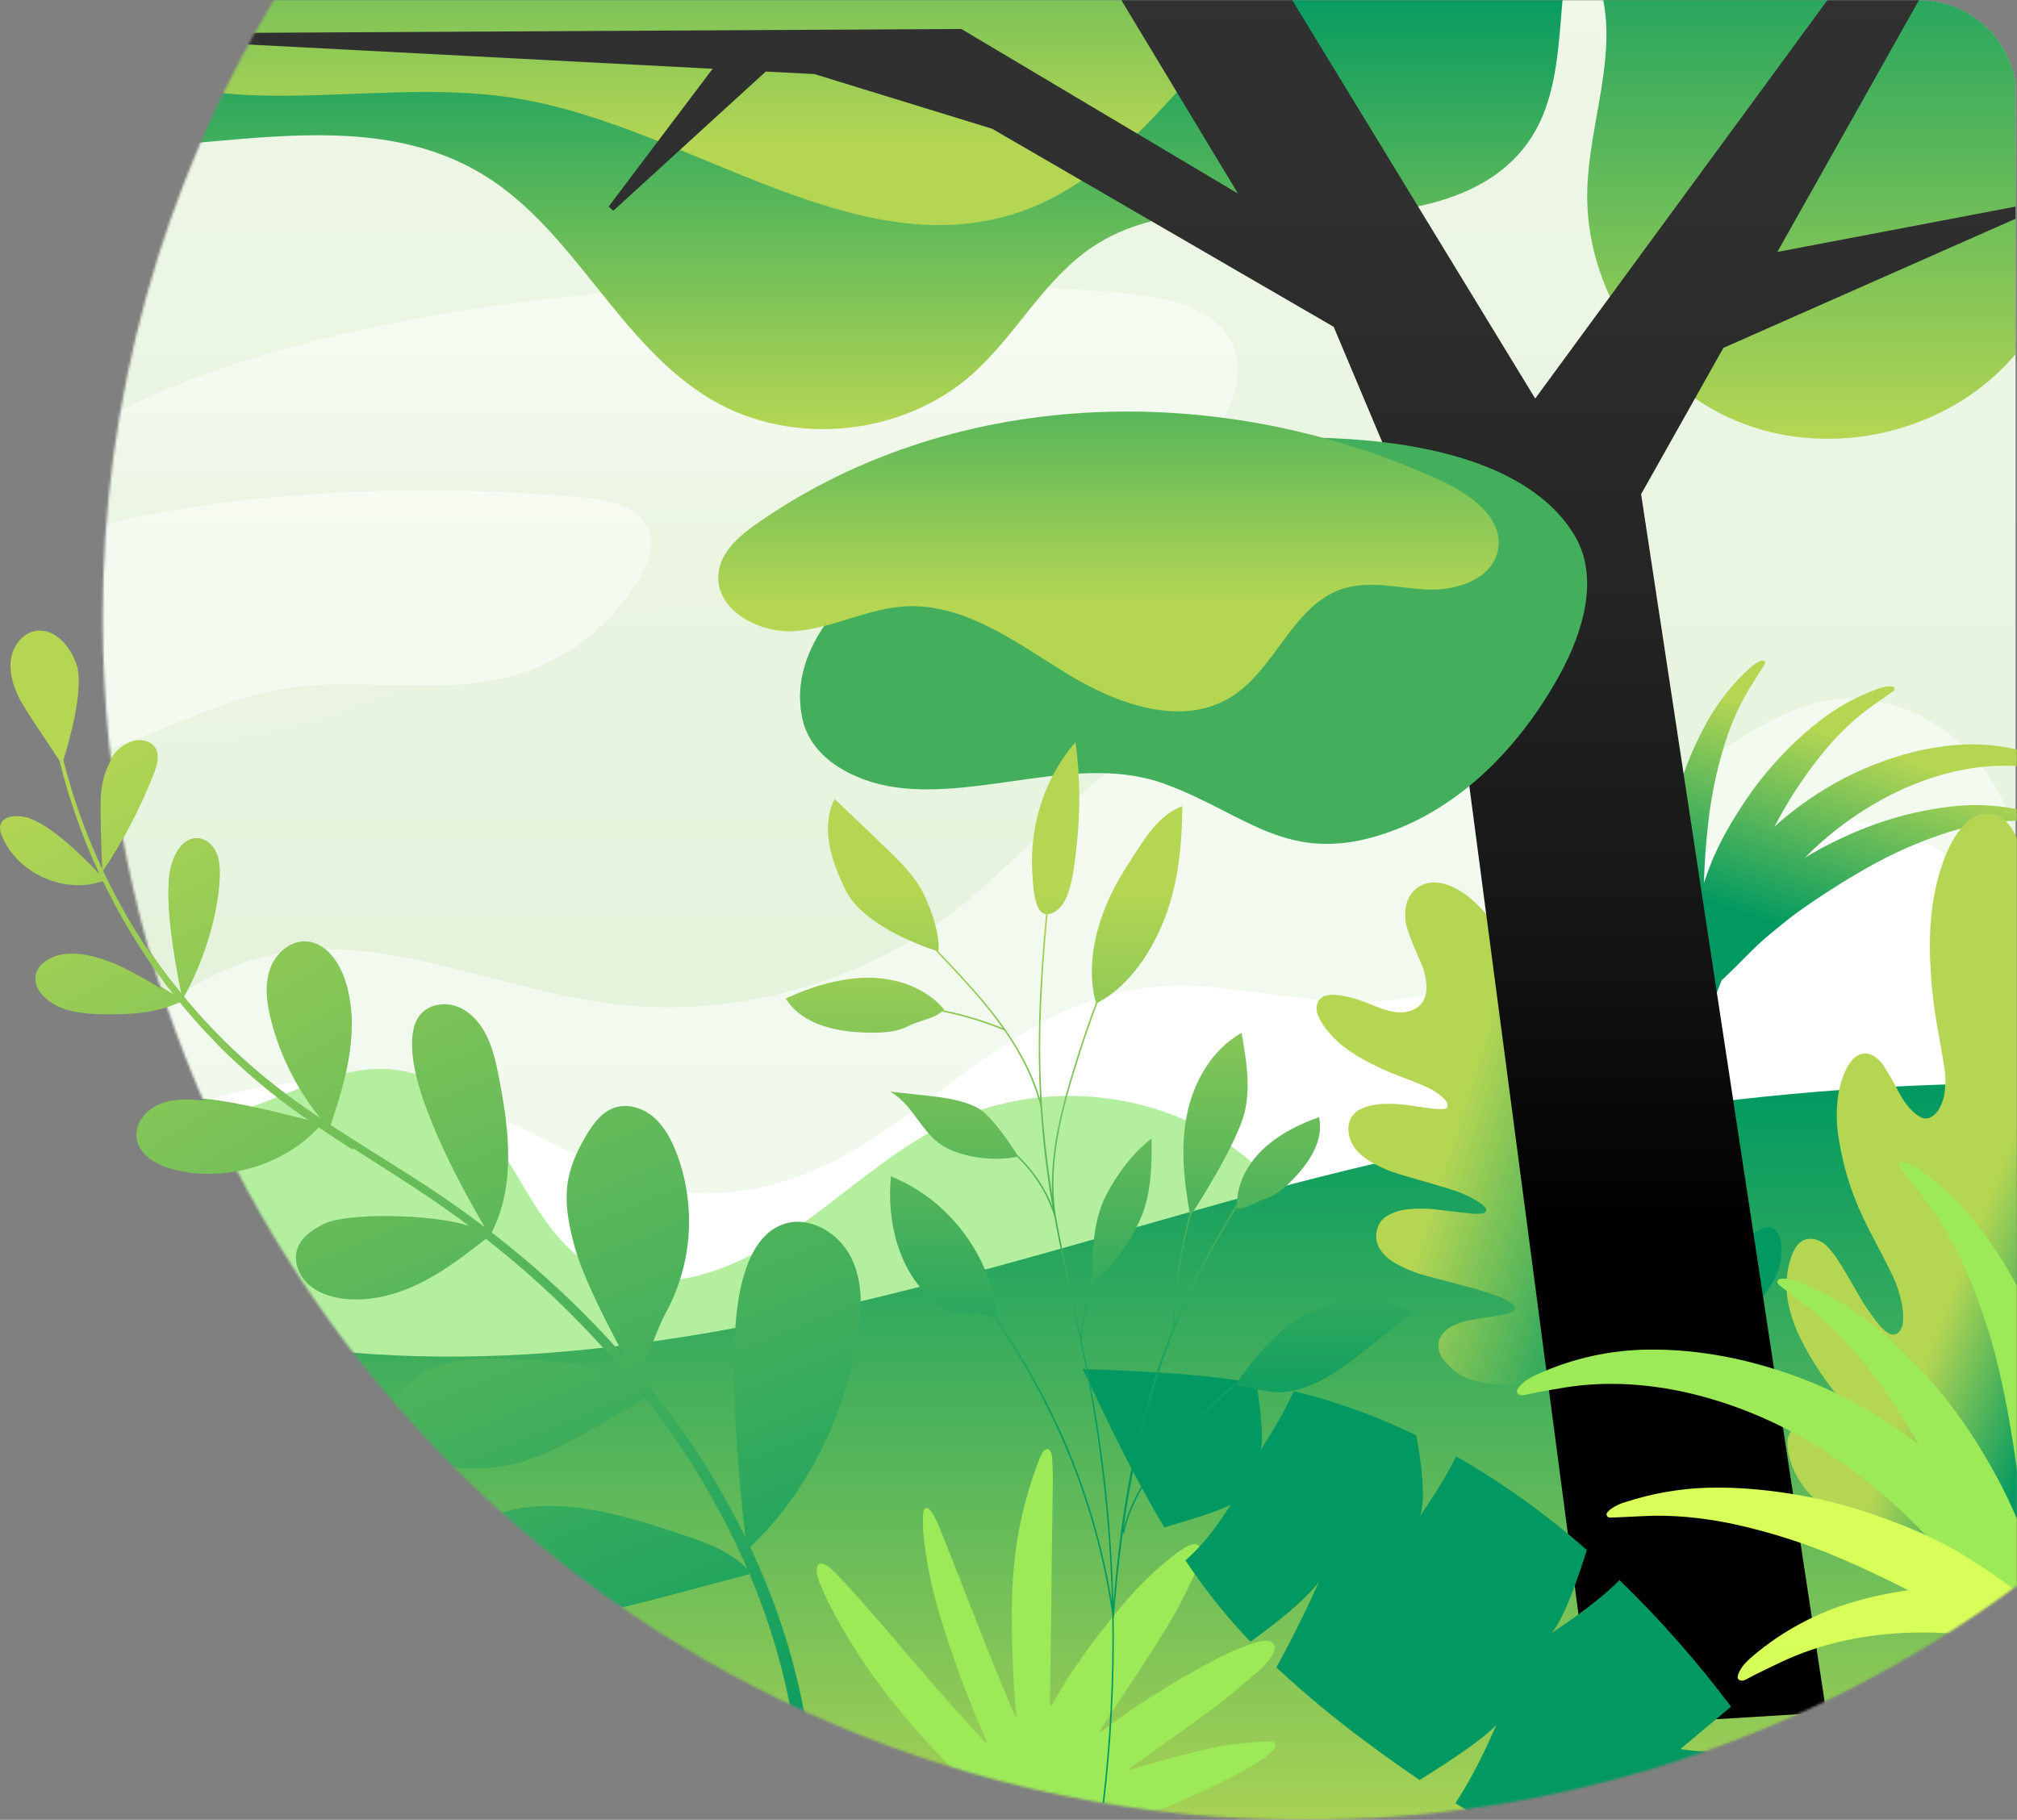 <svg width="819" height="739" viewBox="0 0 819 739" fill="none" xmlns="http://www.w3.org/2000/svg">
            <rect x="0" y="0" width="819" height="739" fill="#808080" stroke="none"/>
            <g clip-path="url(#clip0_2343_54)">
            <mask id="mask0_2343_54" style="mask-type:luminance" maskUnits="userSpaceOnUse" x="41" y="0" width="778" height="739">
            <path d="M819 0H111.198C65.591 75.802 41.556 162.62 41.691 251.082C41.691 520.551 260.153 738.999 529.641 738.999C633.79 739.158 735.231 705.837 818.999 643.955L819 0Z" fill="white"/>
            </mask>
            <g mask="url(#mask0_2343_54)">
            <path d="M-261.449 -6.468V466.79H-66.685V763.108H818.405V-6.468H-261.449Z" fill="url(#paint0_linear_2343_54)"/>
            <path opacity="0.5" d="M738.246 285.199C712.004 291.533 691.823 313.511 665.76 320.522C611.703 335.066 559.314 281.206 503.739 287.917C456.895 293.575 426.915 338.632 389.97 367.976C350.106 399.635 297.111 414.207 246.663 407.377C198.219 400.818 149.607 375.661 102.773 389.671C69.307 399.686 44.982 427.625 17.999 449.808C-5.827 469.395 -37.787 485.389 -66.686 478.597V672.147H818.307V352.213C820.732 311.861 777.545 275.71 738.246 285.199Z" fill="white"/>
            <path d="M-16.92 526.265C30.711 452.551 118.163 420.294 191.898 449.236C223.928 461.809 254.261 484.881 287.95 484.538C369.76 483.713 402.91 391.432 492.332 400.842C518.91 403.637 545.707 409.382 572.105 405.246C600.938 400.729 626.542 384.87 651.283 369.395C676.025 353.921 701.696 338.151 730.555 333.83C763.572 328.887 801.434 343.666 812.858 377.096V616.432H-16.92V526.265Z" fill="white"/>
            <path d="M491.611 460.129C459.972 441.858 419.41 440.032 386.256 455.384C364.914 465.268 347.227 481.398 328.183 495.188C309.138 508.978 287.14 520.939 263.629 520.315C209.347 518.876 213.972 446.553 165.326 435.249C136.927 428.652 110.176 451.254 81.239 454.823C27.777 461.42 23.698 399.931 -21.477 397.55C-61.398 395.451 -83.585 447.686 -121.126 455.644C-172.282 466.463 -206.954 400.485 -257.627 387.681C-258.901 387.359 -260.176 387.081 -261.45 386.833V466.79H-66.688V675.327H550.32V554.991C544.622 516.226 526.473 480.263 491.611 460.129Z" fill="url(#paint1_linear_2343_54)"/>
            <path opacity="0.5" d="M501.653 142.739C496.734 126.556 476.856 121.034 460.012 119.441C339.014 107.991 160.108 113.01 52.41 164.988C-43.085 211.078 -158.133 141.448 -261.447 164.861V174.388C-254.55 196.382 -227.265 209.26 -202.932 210.98C-175.394 212.929 -146.801 206.688 -120.61 215.424C-95.674 223.74 -77.138 244.212 -56.243 260.163C-10.486 295.099 50.687 309.022 107.057 297.327C157.337 286.897 202.434 257.576 253.096 249.19C304.927 240.612 359.429 254.522 409.928 240.044C445.75 229.594 476.192 205.79 494.97 173.546C500.368 164.174 504.799 153.09 501.653 142.739Z" fill="url(#paint2_linear_2343_54)"/>
            <path d="M25.041 171.508L46.236 167.493C38.978 167.451 31.781 168.814 25.041 171.508Z" fill="url(#paint3_linear_2343_54)"/>
            <path opacity="0.5" d="M263.793 216.102C260.853 206.431 248.978 203.132 238.911 202.18C166.615 195.339 59.716 198.337 -4.637 229.394C-61.993 257.077 -131.161 214.882 -193.144 229.532C-192.394 246.011 -173.664 255.709 -157.209 256.873C-140.754 258.037 -123.67 254.308 -108.02 259.527C-93.119 264.497 -82.044 276.73 -69.558 286.261C-42.217 307.134 -5.664 315.452 28.019 308.466C58.063 302.234 85.007 284.714 115.279 279.703C146.244 274.577 178.814 282.889 208.988 274.237C230.391 267.992 248.58 253.769 259.8 234.503C263.027 228.91 265.672 222.288 263.793 216.102Z" fill="white"/>
            <path d="M-43.752 482.379C30.286 539.636 129.096 556.405 222.431 549.385C315.765 542.365 405.901 513.813 496.024 488.552C600.764 459.193 709.889 439.953 818.405 439.953V763.112H-43.752V482.379Z" fill="url(#paint4_linear_2343_54)"/>
            <path d="M832.381 310.306C831.989 309.737 831.508 309.234 830.956 308.817C829.44 307.708 827.739 306.877 825.933 306.362C815.313 302.818 804.066 301.549 792.923 302.637C778.153 304.012 763.105 308.697 748.769 316.057C738.563 321.377 729.074 327.971 720.528 335.679C721.141 334.532 721.735 333.374 722.365 332.237C727.814 322.231 734.247 312.792 741.569 304.062C747.46 296.992 754.28 290.75 761.843 285.508C763.952 284.075 766.019 282.584 768.104 281.115C768.402 280.921 768.687 280.709 768.959 280.48C769.103 280.371 769.211 280.222 769.27 280.052C769.33 279.881 769.339 279.697 769.295 279.522C769.251 279.347 769.157 279.189 769.024 279.067C768.891 278.945 768.726 278.864 768.548 278.835C767.968 278.721 767.376 278.683 766.787 278.722C765.306 278.837 763.852 279.183 762.478 279.75C754.929 282.451 747.798 286.202 741.296 290.893C733.289 296.835 725.957 303.636 719.43 311.174C714.265 317.14 709.584 323.507 705.43 330.216C701.665 336.1 698.353 342.262 695.523 348.649C694.229 351.787 693.019 355.081 691.88 358.463C692.132 350.73 692.62 343.008 693.484 335.311C694.667 323.979 696.978 312.793 700.382 301.919C703.1 293.126 706.996 284.743 711.964 276.996C713.358 274.863 714.693 272.688 716.05 270.531C716.253 270.239 716.437 269.934 716.6 269.618C716.69 269.462 716.732 269.282 716.721 269.102C716.711 268.922 716.648 268.749 716.54 268.605C716.433 268.46 716.285 268.35 716.116 268.288C715.946 268.226 715.762 268.215 715.587 268.256C715.008 268.375 714.447 268.568 713.918 268.829C712.596 269.506 711.387 270.385 710.336 271.434C704.406 276.83 699.265 283.035 695.066 289.864C689.961 298.429 685.807 307.525 682.679 316.992C680.205 324.484 678.332 332.161 677.077 339.95C675.863 346.831 675.176 353.795 675.02 360.78C675.111 367.97 675.594 375.149 676.468 382.287C677.153 388.274 678.114 394.226 679.214 400.153C675.542 411.695 673.097 423.59 671.918 435.644C671.491 440.311 671.378 445.002 671.58 449.684C671.63 454.359 673.202 458.891 676.06 462.591C678.582 465.787 681.758 464.888 683.899 460.773C686.215 456.499 687.612 451.788 688.001 446.942C688.286 443.203 688.77 439.467 689.267 435.744C689.947 430.684 690.781 425.642 691.837 420.629C692.985 420.2 693.922 419.343 694.451 418.237C695.999 415.469 696.573 412.262 696.081 409.129C695.956 408.375 695.847 407.62 695.734 406.864C696.779 403.899 697.908 400.962 699.076 398.045C699.321 397.835 699.583 397.66 699.817 397.426C701.535 395.706 703.313 394.048 705.038 392.337C707.608 389.788 710.132 387.199 712.717 384.668C716.24 381.219 720.146 378.214 723.926 375.065C726.022 373.32 728.184 371.659 730.412 370.083C739.396 363.678 748.709 357.747 758.313 352.315C768.214 346.676 778.652 342.038 789.472 338.469C798.202 335.558 807.286 333.841 816.476 333.365C819.025 333.256 821.569 333.073 824.112 332.922C824.468 332.917 824.823 332.888 825.175 332.836C825.354 332.818 825.525 332.748 825.665 332.635C825.805 332.521 825.909 332.369 825.964 332.197C826.019 332.025 826.023 331.841 825.974 331.667C825.926 331.493 825.828 331.337 825.692 331.219C825.259 330.821 824.776 330.48 824.256 330.206C822.935 329.524 821.516 329.053 820.05 328.812C812.21 327.134 804.172 326.571 796.175 327.137C786.239 327.975 776.424 329.898 766.907 332.872C759.376 335.224 752.044 338.173 744.982 341.69C740.89 343.676 736.888 345.843 732.887 348.278C733.979 347.19 735.067 346.104 736.191 345.049C749.097 332.935 764.059 323.35 780.082 317.391C793.007 312.568 806.323 310.299 819.028 311.103C822.524 311.321 826.022 311.548 829.473 311.908C829.954 311.975 830.437 312.017 830.922 312.035C832.079 312.033 832.891 311.12 832.381 310.306Z" fill="url(#paint5_linear_2343_54)"/>
            <path d="M680.297 571.749C682.146 570.895 684.02 570.087 685.84 569.175C688.269 567.96 690.678 566.701 693.046 565.384C693.966 564.838 694.826 564.197 695.612 563.472C696.217 562.942 696.171 562.404 695.545 562.029C694.059 561.144 693.695 559.715 693.556 558.183C693.472 556.36 693.803 554.542 694.525 552.866C696.228 548.305 698.797 544.117 702.09 540.531C703.77 538.705 705.596 536.97 707.358 535.197C709.631 532.911 711.978 530.67 714.168 528.329C716.865 525.514 719.102 522.293 720.797 518.783C722.92 514.505 723.754 509.702 723.196 504.958C723.08 504.077 722.888 503.208 722.624 502.359C722.413 501.673 722.108 501.02 721.718 500.418C720.153 498.044 717.445 497.668 714.398 499.345C712.696 500.283 711.162 501.497 709.857 502.936C708.45 504.482 707.101 506.063 705.808 507.679C703.71 510.417 701.448 513.027 699.035 515.493C698.187 516.334 697.291 517.126 696.352 517.864C695.807 518.259 695.208 518.573 694.573 518.798C694.451 518.867 694.316 518.909 694.177 518.922C694.038 518.935 693.898 518.919 693.765 518.874C693.632 518.83 693.51 518.758 693.407 518.664C693.304 518.569 693.222 518.454 693.166 518.326C692.95 517.758 692.817 517.162 692.772 516.555C692.713 515.096 692.928 513.638 693.406 512.258C693.931 510.602 694.507 508.948 695.157 507.31C697.281 501.938 699.378 496.559 701.125 491.129C702.824 486.027 704.049 480.778 704.784 475.451C705.444 471.177 705.381 466.822 704.597 462.569C703.716 458.067 701.42 453.966 698.042 450.862C697.242 450.118 696.351 449.477 695.392 448.953C692.595 447.453 689.389 448.072 686.784 450.52C685.828 451.381 685.059 452.43 684.527 453.602C683.87 455.031 683.316 456.507 682.87 458.016C682.186 460.596 681.67 463.189 681.121 465.774C680.468 468.882 679.958 471.997 679.206 475.095C678.633 477.445 677.813 479.787 677.039 482.124C676.715 483.052 676.312 483.949 675.834 484.808C675.473 485.482 675.031 486.109 674.519 486.677C674.042 487.268 673.383 487.684 672.644 487.859C671.904 488.033 671.128 487.957 670.437 487.641C669.507 487.201 668.748 486.466 668.277 485.551C667.374 483.897 666.761 482.101 666.464 480.24C665.946 477.396 665.841 474.492 666.152 471.618C666.452 468.864 666.868 466.101 667.253 463.34C667.83 459.203 668.56 455.054 668.988 450.922C669.886 442.708 669.42 434.402 667.609 426.34C666.781 422.213 665.205 418.272 662.96 414.712C661.341 412.141 659.256 409.895 656.812 408.09C655.624 407.201 654.287 406.531 652.863 406.11C651.463 405.687 649.965 405.724 648.588 406.215C647.21 406.705 646.026 407.624 645.209 408.837C644.345 409.972 643.72 411.271 643.37 412.654C642.909 414.488 642.529 416.332 642.175 418.171C641.876 419.725 641.701 421.278 641.414 422.832C641.045 425.152 640.311 427.398 639.239 429.488C638.728 430.439 638.117 431.333 637.415 432.153C636.854 432.818 636.128 433.324 635.31 433.622C634.493 433.92 633.611 434 632.753 433.852C631.787 433.722 630.856 433.399 630.016 432.903C628.396 431.961 627.024 430.647 626.012 429.07C624.638 426.99 623.655 424.677 623.111 422.244C622.15 418.082 621.329 413.879 620.439 409.696C619.484 405.088 618.228 400.546 616.68 396.101C615.781 393.552 614.873 391.003 613.82 388.517C610.181 379.929 605.279 372.099 598.068 365.676C595.888 363.693 593.46 362.001 590.845 360.642C589.346 359.859 587.762 359.249 586.126 358.822C584.769 358.472 583.37 358.313 581.97 358.35C580.066 358.377 578.201 358.887 576.547 359.831C574.894 360.775 573.507 362.123 572.516 363.748C571.611 365.253 571.024 366.928 570.792 368.669C570.395 371.36 570.566 374.105 571.296 376.725C572.328 379.987 573.547 383.186 574.947 386.308C575.67 388.096 576.516 389.831 577.249 391.616C578.327 394.182 578.981 396.906 579.185 399.682C579.264 400.647 579.248 401.618 579.138 402.581C579.02 403.52 578.789 404.441 578.449 405.325C577.382 408.084 575.128 409.803 572.023 410.661C570.251 411.172 568.388 411.285 566.567 410.993C565.096 410.757 563.645 410.414 562.224 409.966C560.142 409.283 558.135 408.467 556.11 407.68C553.302 406.493 550.405 405.532 547.445 404.804C545.716 404.447 543.97 404.179 542.214 404C540.966 403.881 539.707 403.987 538.496 404.311C537.687 404.468 536.934 404.835 536.312 405.374C535.689 405.914 535.22 406.607 534.949 407.385C534.434 408.853 534.46 410.457 535.024 411.908C535.837 414.027 536.975 416.006 538.398 417.774C542.259 422.825 547.358 426.756 553.186 430.015C558.4 432.911 563.832 435.396 569.432 437.448C572.437 438.561 575.394 439.753 578.319 440.992C580.486 441.893 582.533 443.06 584.413 444.465C585.268 445.115 586.067 445.837 586.799 446.623C587.116 446.939 587.367 447.314 587.538 447.726C587.71 448.139 587.799 448.581 587.799 449.028C587.806 449.19 587.78 449.35 587.723 449.501C587.666 449.652 587.58 449.79 587.469 449.907C587.358 450.024 587.224 450.118 587.076 450.182C586.928 450.246 586.769 450.28 586.608 450.282C585.961 450.391 585.304 450.431 584.649 450.403C583.174 450.316 581.699 450.211 580.255 450.025C577.74 449.697 575.249 449.304 572.747 448.932C569.26 448.364 565.725 448.134 562.194 448.247C559.999 448.295 557.819 448.611 555.702 449.188C554.729 449.474 553.774 449.816 552.841 450.212C551.779 450.644 550.816 451.287 550.01 452.103C549.205 452.919 548.574 453.891 548.156 454.959C547.596 456.371 547.387 457.898 547.547 459.41C547.85 462.706 549.34 465.781 551.741 468.062C553.377 469.676 555.224 471.063 557.23 472.185C560.744 474.142 564.464 475.706 568.321 476.847C570.894 477.638 573.512 478.351 576.102 479.116C580.458 480.397 584.83 481.655 589.156 482.992C592.431 483.979 595.588 485.321 598.571 486.994C599.483 487.519 600.37 488.077 601.219 488.671C601.724 489.037 602.195 489.448 602.625 489.899C603.179 490.459 603.86 491.078 603.294 491.961C602.742 492.824 601.669 492.841 600.767 492.881C599.731 492.934 598.693 492.917 597.66 492.83C595.686 492.656 593.73 492.424 591.774 492.194C588.492 491.806 585.23 491.353 581.934 491.019C578.762 490.731 575.57 490.724 572.397 490.996C570.391 491.116 568.412 491.52 566.52 492.195C565.379 492.622 564.278 493.149 563.23 493.77C561.478 494.78 560.147 496.387 559.481 498.297C558.886 499.809 558.671 501.444 558.854 503.058C559.037 504.673 559.612 506.218 560.531 507.558C562.014 509.718 563.978 511.505 566.269 512.778C570.433 515.197 574.912 517.026 579.58 518.211C586.156 519.925 592.725 521.656 599.253 523.459C602.102 524.246 604.869 525.192 607.615 526.158C609.638 526.848 611.562 527.799 613.339 528.987C614.075 529.415 614.691 530.022 615.131 530.752C615.225 530.894 615.286 531.055 615.308 531.225C615.33 531.394 615.313 531.566 615.259 531.727C615.204 531.889 615.113 532.035 614.993 532.156C614.873 532.277 614.726 532.369 614.565 532.425C613.695 532.94 612.76 533.338 611.785 533.609C610.091 534.011 608.373 534.247 606.664 534.517C603.507 535.017 600.348 535.441 597.196 535.991C594.662 536.436 592.206 537.244 589.902 538.39C588.697 538.988 587.593 539.772 586.631 540.714C585.143 542.054 584.226 543.915 584.071 545.911C583.928 548.048 584.586 550.162 585.917 551.839C587.586 553.975 589.538 555.874 591.72 557.482C593.76 558.945 596.061 560.005 598.5 560.605C601.974 561.539 605.539 562.099 609.133 562.276C612.928 562.461 616.726 562.661 620.556 562.678C627.497 562.752 634.431 563.175 641.33 563.945C648.153 564.552 654.735 566.773 660.53 570.426C663.114 572.09 665.778 573.67 668.402 575.287C668.451 575.317 668.501 575.351 668.547 575.383C669.073 575.748 669.693 575.954 670.332 575.978C670.972 576.003 671.605 575.844 672.157 575.52C674.853 574.228 677.579 573.002 680.294 571.748L680.297 571.749Z" fill="url(#paint6_linear_2343_54)"/>
            <path d="M818.405 -6.468H649.308C657.906 20.129 645.274 49.029 644.51 77.198C643.441 116.538 668.352 155.329 704.577 170.723C740.802 186.117 786.022 177.128 813.603 149.057C815.253 147.38 816.838 145.628 818.401 143.857L818.405 -6.468Z" fill="url(#paint7_linear_2343_54)"/>
            <path d="M458.913 718.778C462.142 717.763 465.34 716.637 468.604 715.754C475.306 713.943 482.025 712.182 488.773 710.552C493.676 709.328 498.665 708.476 503.697 708.003C507.001 707.719 510.3 707.392 513.606 707.138C514.551 707.074 515.499 707.109 516.437 707.24C516.697 707.254 516.949 707.333 517.17 707.47C517.391 707.607 517.575 707.797 517.704 708.023C517.832 708.249 517.902 708.503 517.907 708.764C517.912 709.024 517.851 709.281 517.731 709.511C517.518 710.02 517.208 710.483 516.819 710.873C516.149 711.543 515.441 712.174 514.701 712.763C512.228 714.729 509.587 716.474 506.81 717.978C493.844 725.196 480.349 731.419 466.441 736.594C454.984 740.868 443.318 744.562 431.489 747.66C428.131 748.527 424.718 749.189 421.342 749.993C420.107 750.263 418.826 750.242 417.601 749.932C411.973 748.689 406.447 747.078 400.957 745.336C390.573 742.048 380.319 738.402 370.287 734.145C358.244 729.119 347.017 722.328 336.975 713.994C335.225 712.528 333.577 710.927 331.971 709.301C331.314 708.62 330.783 707.827 330.404 706.96C330.249 706.7 330.167 706.404 330.167 706.102C330.166 705.8 330.247 705.503 330.4 705.242C330.553 704.982 330.773 704.767 331.038 704.621C331.302 704.475 331.601 704.402 331.903 704.411C332.53 704.346 333.164 704.387 333.777 704.532C335.768 705.02 337.767 705.499 339.716 706.123C348.668 708.981 357.361 712.527 366.048 716.094C376.932 720.557 387.605 725.483 398.213 730.563C398.977 730.929 399.759 731.255 400.665 731.657C400.74 730.907 400.274 730.707 399.975 730.447C390.868 722.501 382.268 713.991 374.225 704.969C359.799 688.858 347.076 671.506 337.145 652.22C335.629 649.278 334.296 646.239 332.989 643.195C332.421 641.808 331.991 640.369 331.704 638.898C331.556 638.048 331.577 637.178 331.767 636.337C331.803 636.098 331.89 635.871 332.022 635.669C332.154 635.467 332.328 635.296 332.532 635.169C332.737 635.041 332.967 634.959 333.206 634.928C333.445 634.898 333.688 634.919 333.918 634.992C334.685 635.158 335.409 635.484 336.042 635.948C337.303 636.897 338.486 637.945 339.581 639.081C343.305 643.054 347.035 647.028 350.621 651.131C357.169 658.621 363.658 666.161 370.09 673.751C379.153 684.389 388.409 694.858 397.857 705.159C398.795 706.248 399.842 707.238 400.982 708.114C400.881 707.698 400.752 707.29 400.597 706.892C393.053 690.119 386.644 672.86 381.414 655.229C378.829 646.688 376.922 637.958 375.709 629.118C374.973 624.673 374.662 620.169 374.778 615.665C374.797 614.958 374.897 614.255 375.078 613.571C375.461 612.292 376.503 612.002 377.396 612.939C377.999 613.562 378.515 614.265 378.929 615.027C379.84 616.687 380.666 618.393 381.403 620.137C384.118 626.87 386.794 633.617 389.433 640.379C396.581 658.593 403.557 676.877 411.297 694.855C411.636 695.75 412.121 696.584 412.732 697.322C412.704 696.822 412.693 696.322 412.648 695.822C412.387 692.913 412.055 690.009 411.859 687.097C411.216 677.481 410.912 667.851 410.88 658.218C410.728 648.347 411.279 638.478 412.529 628.686C414.278 616.409 417.426 604.372 421.911 592.811C422.195 592.075 422.518 591.354 422.878 590.652C423.125 590.158 423.43 589.695 423.787 589.273C424.875 588.022 426.112 588.185 426.699 589.703C427.016 590.51 427.203 591.362 427.253 592.228C427.388 595.144 427.52 598.066 427.493 600.984C427.418 609.905 427.246 618.827 427.137 627.744C427.015 637.928 426.942 648.112 426.813 658.296C426.696 667.453 426.534 676.61 426.39 685.765C426.366 687.264 426.303 688.763 426.294 690.263C426.29 691.039 426.369 691.818 426.407 692.581C427.157 692.715 427.246 692.14 427.452 691.77C435.117 678.075 444.391 665.505 454.391 653.46C460.641 645.809 467.652 638.813 475.318 632.579C476.973 631.239 478.699 629.986 480.486 628.827C481.618 628.108 482.842 627.548 484.126 627.163C484.52 627.014 484.944 626.965 485.361 627.018C485.778 627.071 486.176 627.226 486.52 627.468C486.863 627.711 487.142 628.034 487.332 628.409C487.522 628.785 487.617 629.201 487.609 629.621C487.712 630.64 487.625 631.669 487.353 632.657C486.679 635.005 485.868 637.312 484.923 639.566C481.351 647.57 477.227 655.316 472.58 662.749C464.642 675.671 456.098 688.193 447.797 700.875C447.326 701.596 446.874 702.333 446.434 703.029C446.763 703.497 447.02 703.218 447.249 703.062C447.641 702.798 448.013 702.505 448.392 702.22C461.881 692.176 476.108 683.161 490.951 675.254C496.199 672.346 501.671 669.862 507.314 667.825C508.645 667.332 510.008 666.926 511.393 666.612C512.544 666.345 513.729 666.254 514.907 666.344C517.151 666.58 518.213 668.306 517.44 670.441C517.009 671.539 516.428 672.574 515.716 673.514C514.057 675.731 512.133 677.736 509.988 679.485C505.047 683.665 500.181 687.957 495.042 691.879C488.144 697.147 481.022 702.128 473.981 707.207C469.5 710.438 464.984 713.622 460.485 716.834C459.904 717.24 459.344 717.675 458.808 718.139C458.726 718.214 458.883 718.554 458.923 718.771L458.504 718.631L458.913 718.778Z" fill="url(#paint8_linear_2343_54)"/>
            <path d="M-34.298 -6.468C-38.73 -2.795 -42.745 1.354 -45.065 6.561C-54.702 28.159 -30.159 49.957 -7.264 55.898C59.439 73.204 137.097 35.131 196.036 70.84C233.49 93.532 251.355 140.319 289.155 162.434C321.828 181.552 366.611 177.083 394.861 151.881C412.624 136.034 423.951 113.35 443.774 100.162C470.267 82.536 504.811 85.999 536.621 86.793C568.432 87.587 605.178 82.282 622.122 55.348C630.865 41.451 632.444 24.371 633.794 8.01C634.194 3.184 634.592 -1.642 634.988 -6.468H-34.298Z" fill="url(#paint9_linear_2343_54)"/>
            <path d="M520.731 -6.468H5.584C8.689 -0.863 12.595 4.26 17.179 8.738C41.259 32.047 77.014 38.533 110.523 38.861C144.033 39.188 177.856 34.506 210.893 40.135C281.287 52.13 348.711 109.827 415.832 85.451C459.926 69.439 484.418 23.361 520.731 -6.468Z" fill="url(#paint10_linear_2343_54)"/>
            <path d="M818.404 88.829V83.89L721.695 102.304L782.875 -6.471H746.812L623.369 161.841L520.728 -6.467H451.376L502.695 78.624L390.354 11.764L79.665 13.441L85.281 17.264L289.363 27.924L247.13 83.892L249.047 85.568L310.948 29.052L330.713 30.084L402.839 52.275L541.543 132.718L585.928 238.125L646.958 701.162L741.554 695.419L666.368 200.674L699.781 141.268L818.404 88.829Z" fill="url(#paint11_linear_2343_54)"/>
            <path d="M630.582 206.365C588.746 165.317 478.663 176.432 433.998 190.112C396.96 201.455 314.628 242.754 325.889 292.215C329.589 308.466 347.393 317.498 363.907 319.745C399.064 324.526 438.657 305.863 472.771 318.268C506.078 330.379 522.697 351.871 562.53 338.408C593.375 327.987 617.452 302.751 633.178 274.244C642.85 256.711 649.614 234.435 639.269 217.285C636.845 213.293 633.927 209.624 630.582 206.365Z" fill="#43AF5C"/>
            <path d="M585.636 195.456C498.789 155.096 390.005 155.532 308.419 211.848C300.903 217.038 292.906 223.469 291.775 232.531C289.895 247.509 308.249 257.558 323.289 256.26C338.33 254.961 352.278 247.144 367.346 246.239C391.268 244.806 412.24 260.598 432.628 273.192C453.017 285.786 479.721 295.669 500.024 282.942C518.009 271.668 524.891 245.757 545.056 239.133C556.261 235.45 568.393 238.983 580.179 239.412C591.966 239.841 606.116 234.869 608.288 223.275C610.666 210.574 597.358 200.903 585.636 195.456Z" fill="url(#paint12_linear_2343_54)"/>
            <path d="M799.444 649.553C797.205 649.534 794.966 649.586 792.733 649.478C789.754 649.336 786.775 649.136 783.811 648.829C782.632 648.668 781.479 648.359 780.378 647.909C780.194 647.86 780.026 647.766 779.889 647.635C779.751 647.504 779.649 647.341 779.591 647.16C779.533 646.979 779.522 646.787 779.558 646.6C779.594 646.414 779.677 646.24 779.798 646.094C780.888 644.171 780.609 642.205 780.06 640.24C779.368 638.025 778.223 635.978 776.699 634.229C773.122 629.711 768.656 625.974 763.578 623.25C761.073 621.939 758.463 620.821 755.901 619.621C752.594 618.071 749.238 616.622 745.991 614.957C741.913 612.914 738.216 610.186 735.059 606.894C730.848 602.515 727.873 597.099 726.437 591.196C726.154 590.037 725.955 588.86 725.841 587.672C725.744 586.707 725.755 585.734 725.875 584.771C726.375 580.974 728.921 578.998 732.724 579.363C734.883 579.578 736.978 580.219 738.887 581.249C740.991 582.369 743.052 583.564 745.073 584.836C748.369 587.016 751.81 588.97 755.372 590.683C756.589 591.241 757.841 591.717 759.121 592.108C759.841 592.288 760.586 592.342 761.324 592.265C761.495 592.26 761.663 592.22 761.818 592.147C761.972 592.074 762.11 591.971 762.223 591.842C762.335 591.714 762.42 591.563 762.472 591.401C762.524 591.238 762.542 591.066 762.524 590.896C762.487 590.082 762.351 589.275 762.119 588.493C761.55 586.713 760.683 585.041 759.555 583.551C758.28 581.805 756.962 580.088 755.576 578.429C751.03 572.993 746.512 567.536 742.318 561.818C738.261 556.376 734.677 550.595 731.606 544.541C728.976 539.511 727.088 534.128 726 528.558C724.858 522.516 725.307 516.282 727.302 510.465C727.758 509.126 728.361 507.841 729.101 506.635C731.227 503.226 734.716 502.194 738.426 503.755C739.817 504.315 741.064 505.182 742.072 506.292C743.392 507.709 744.61 509.218 745.718 510.807C747.563 513.606 749.25 516.509 750.96 519.395C753.009 522.858 754.921 526.409 757.068 529.81C758.697 532.39 760.572 534.816 762.402 537.264C763.128 538.212 763.934 539.094 764.813 539.902C765.461 540.517 766.188 541.044 766.974 541.469C767.718 541.923 768.612 542.063 769.459 541.858C770.307 541.654 771.038 541.121 771.493 540.377C772.246 539.255 772.67 537.945 772.717 536.595C772.877 534.06 772.685 531.516 772.146 529.034C771.405 525.301 770.206 521.673 768.578 518.232C767.04 515.003 765.383 511.831 763.755 508.644C761.315 503.864 758.718 499.158 756.433 494.306C751.767 484.455 748.511 473.996 746.761 463.237C745.735 457.653 745.542 451.947 746.189 446.306C746.638 442.299 747.711 438.387 749.369 434.712C750.127 433.004 751.164 431.433 752.437 430.064C755.057 427.378 758.214 427.05 761.33 429.149C762.755 430.117 763.966 431.367 764.888 432.822C766.175 434.829 767.385 436.886 768.566 438.956C769.563 440.704 770.441 442.522 771.425 444.273C772.783 446.853 774.527 449.209 776.598 451.261C777.516 452.131 778.531 452.893 779.623 453.53C781.502 454.609 783.35 454.307 785.057 453.02C785.998 452.281 786.784 451.364 787.371 450.321C788.597 448.179 789.376 445.81 789.66 443.358C790.1 440.024 790.044 436.644 789.493 433.326C788.584 427.66 787.517 422.021 786.527 416.368C785.409 410.129 784.626 403.836 784.179 397.514C783.935 393.867 783.696 390.217 783.634 386.568C783.417 373.95 784.807 361.558 789.143 349.615C790.4 346.022 792.068 342.587 794.113 339.377C795.233 337.612 796.543 335.976 798.022 334.498C799.184 333.336 800.515 332.357 801.971 331.593C803.854 330.569 806.006 330.151 808.136 330.396C810.265 330.641 812.267 331.537 813.868 332.962C815.506 334.385 816.845 336.12 817.805 338.066C819.443 341.258 820.499 344.716 820.924 348.279C821.496 352.878 821.434 357.508 821.575 362.127C821.65 364.737 821.588 367.348 821.656 369.958C821.727 373.69 822.294 377.396 823.344 380.978C823.693 382.196 824.145 383.382 824.693 384.524C825.22 385.593 825.867 386.599 826.62 387.523C828.927 390.326 831.959 391.186 835.456 390.509C837.521 390.119 839.452 389.21 841.069 387.868C842.458 386.742 843.759 385.513 844.962 384.19C846.741 382.183 848.386 380.052 850.06 377.955C852.299 374.97 854.77 372.166 857.449 369.569C859.001 368.178 860.628 366.872 862.323 365.657C863.479 364.831 864.794 364.254 866.185 363.963C867.094 363.72 868.056 363.764 868.939 364.087C869.823 364.411 870.585 364.999 871.122 365.772C872.336 367.398 873.021 369.359 873.084 371.387C873.223 374.445 872.973 377.509 872.342 380.504C870.743 388.888 867.403 396.58 863.03 403.854C859.176 410.239 854.855 416.332 850.103 422.081C847.594 425.131 845.167 428.254 842.795 431.412C840.996 433.796 839.473 436.378 838.257 439.106C837.687 440.401 837.211 441.736 836.832 443.099C836.481 444.252 836.509 445.487 836.914 446.623C836.952 446.808 837.031 446.982 837.146 447.132C837.262 447.283 837.409 447.405 837.579 447.489C837.748 447.574 837.934 447.619 838.123 447.621C838.313 447.624 838.5 447.583 838.671 447.502C839.379 447.27 840.056 446.952 840.687 446.557C842.126 445.626 843.556 444.673 844.919 443.633C847.291 441.824 849.609 439.944 851.946 438.093C855.119 435.488 858.561 433.229 862.212 431.354C864.389 430.2 866.722 429.368 869.137 428.885C870.237 428.694 871.349 428.582 872.465 428.548C873.775 428.516 875.075 428.792 876.26 429.354C877.445 429.915 878.482 430.747 879.287 431.782C880.521 433.287 881.413 435.043 881.899 436.928C883.077 441.2 882.969 445.724 881.59 449.936C880.7 452.785 879.476 455.518 877.944 458.08C875.37 462.368 872.348 466.371 868.929 470.021C866.706 472.435 864.405 474.778 862.154 477.164C858.366 481.179 854.554 485.169 850.822 489.234C847.929 492.354 845.371 495.769 843.19 499.423C842.51 500.577 841.877 501.765 841.292 502.969C840.947 503.713 840.661 504.482 840.436 505.27C840.132 506.27 839.73 507.413 840.692 508.186C841.633 508.942 842.717 508.361 843.638 507.91C844.711 507.388 845.744 506.787 846.727 506.111C848.626 504.795 850.482 503.416 852.338 502.039C855.452 499.728 858.513 497.347 861.669 495.094C864.663 492.995 867.858 491.2 871.209 489.736C873.233 488.774 875.406 488.163 877.636 487.93C878.969 487.819 880.311 487.853 881.638 488.032C882.787 488.196 883.892 488.59 884.887 489.188C885.881 489.787 886.746 490.58 887.43 491.518C888.747 493.197 889.703 495.13 890.238 497.195C890.774 499.26 890.877 501.414 890.542 503.521C890.055 506.927 888.898 510.203 887.138 513.159C884.156 518.336 880.493 523.088 876.247 527.29C870.432 533.078 864.631 538.88 858.903 544.753C856.406 547.314 854.058 550.023 851.738 552.748C849.985 554.786 848.487 557.032 847.278 559.434C846.722 560.408 846.38 561.49 846.276 562.607C846.235 563.627 846.601 564.256 847.595 564.352C848.699 564.502 849.82 564.47 850.914 564.259C852.788 563.809 854.617 563.139 856.45 562.518C859.836 561.371 863.191 560.128 866.6 559.044C869.306 558.181 872.144 557.803 874.982 557.926C876.475 557.995 877.941 558.348 879.303 558.965C881.526 559.916 883.286 561.703 884.203 563.939C885.317 566.572 885.602 569.48 885.021 572.279C884.327 575.793 883.228 579.214 881.746 582.475C880.427 585.324 878.602 587.911 876.36 590.11C873.373 593.143 870.052 595.827 866.459 598.111C862.74 600.459 859.028 602.828 855.198 604.986C848.213 608.998 841.455 613.394 834.955 618.153C828.123 623.026 822.534 629.437 818.637 636.869C816.799 640.364 814.842 643.798 812.939 647.259C812.905 647.325 812.87 647.391 812.839 647.457C812.552 648.149 812.053 648.733 811.415 649.126C810.776 649.519 810.029 649.699 809.282 649.643C806.001 649.556 802.719 649.568 799.439 649.538L799.444 649.553Z" fill="url(#paint13_linear_2343_54)"/>
            <path d="M815.097 621.663C804.876 608.716 793.052 597.121 779.907 587.155C765.236 575.964 749.401 566.685 732.806 560.259C711.868 552.131 690.337 547.814 669.662 548.046C654.062 548.151 638.658 551.536 624.452 557.982C621.989 559.107 619.608 560.338 617.843 562.111C617.14 562.77 616.547 563.536 616.087 564.381C615.5 565.58 616.752 566.733 618.358 566.562C619.027 566.469 619.692 566.34 620.348 566.177C625.082 565.181 629.895 564.358 634.708 563.553C652.208 560.598 670.992 561.815 689.606 566.631C712.673 572.574 734.798 583.692 754.438 598.614C773.532 613.213 790.192 630.743 803.8 650.554C807.183 655.448 810.276 660.535 813.064 665.79C818.088 675.246 822.886 684.898 826.255 695.021C828.725 702.443 830.762 709.969 832.59 717.539C833.82 722.624 835.031 727.735 835.964 732.877C837.207 739.536 839.826 745.863 843.652 751.452C847.209 756.844 851.75 757.629 854.779 752.836C857.904 747.842 859.64 741.804 859.119 734.301C858.722 727.782 857.888 721.298 856.62 714.891C853.159 697.912 847.869 681.358 840.842 665.518C833.969 649.962 825.33 635.247 815.097 621.663Z" fill="url(#paint14_linear_2343_54)"/>
            <path d="M912.657 681.785C899.3 672.107 884.768 664.164 869.41 658.148C852.249 651.366 834.484 646.746 816.768 645.073C794.41 642.946 772.517 644.649 752.686 650.494C737.704 654.836 723.803 662.282 711.887 672.349C709.824 674.099 707.865 675.933 706.65 678.121C706.153 678.946 705.791 679.844 705.578 680.782C705.34 682.099 706.859 682.864 708.356 682.266C708.976 681.994 709.58 681.688 710.167 681.35C714.45 679.101 718.858 677.006 723.271 674.918C739.306 667.321 757.708 663.384 776.93 662.958C800.746 662.403 825.057 667.085 848.019 676.106C870.364 684.961 891.165 697.3 909.649 712.664C914.236 716.452 918.596 720.507 922.709 724.805C930.112 732.538 937.356 740.524 943.352 749.347C947.748 755.818 951.753 762.508 955.573 769.294C958.14 773.854 960.695 778.44 962.995 783.136C966.002 789.205 970.241 794.58 975.441 798.92C980.333 803.141 984.913 802.664 986.525 797.226C988.175 791.57 988.203 785.287 985.662 778.208C983.505 772.044 980.938 766.032 977.977 760.211C970.03 744.812 960.437 730.32 949.365 716.99C938.518 703.888 926.201 692.075 912.657 681.785Z" fill="url(#paint15_linear_2343_54)"/>
            <path d="M820.563 620.695C816.987 611.64 812.726 602.871 807.817 594.463C802.415 584.887 796.258 575.756 789.404 567.159C780.617 556.358 771.049 546.35 760.11 537.683C751.323 530.782 741.608 525.153 731.25 520.964C729.369 520.099 727.364 519.534 725.309 519.29C724.491 519.203 723.665 519.223 722.852 519.347C722.602 519.378 722.367 519.481 722.175 519.644C721.983 519.806 721.844 520.022 721.773 520.263C721.702 520.504 721.703 520.761 721.777 521.002C721.85 521.242 721.992 521.456 722.186 521.617C722.551 521.951 722.938 522.262 723.343 522.547C726.163 524.708 728.955 526.906 731.81 529.02C742.177 536.7 751.053 545.874 758.984 556.003C768.684 568.574 777.106 582.08 784.126 596.322C790.964 610.09 797.077 624.206 802.44 638.613C803.784 642.166 804.979 645.782 806.033 649.431C807.936 656.016 810.096 662.538 811.467 669.268C812.472 674.207 813.359 679.164 814.335 684.112C814.989 687.435 815.748 690.738 816.386 694.065C817.257 698.398 819.557 702.314 822.917 705.185C826.123 708.077 830.05 707.635 832.492 704.072C835.102 700.504 836.409 696.149 836.197 691.735C836.024 687.772 835.645 683.821 835.064 679.898C833.414 669.698 831.513 659.536 829.061 649.506C826.752 639.756 823.916 630.138 820.563 620.695Z" fill="url(#paint16_linear_2343_54)"/>
            <path d="M842.171 594.286C840.943 584.628 838.983 575.077 836.308 565.715C833.441 555.101 829.733 544.732 825.22 534.706C819.378 522.069 812.583 510.003 804.127 498.9C797.321 490.041 789.299 482.185 780.3 475.565C778.692 474.261 776.889 473.218 774.957 472.472C774.186 472.186 773.381 472.001 772.562 471.921C772.313 471.889 772.06 471.931 771.834 472.041C771.608 472.151 771.419 472.325 771.291 472.541C771.163 472.757 771.101 473.006 771.112 473.257C771.124 473.508 771.209 473.75 771.356 473.954C771.627 474.368 771.924 474.765 772.245 475.141C774.445 477.932 776.605 480.752 778.848 483.506C786.993 493.513 793.325 504.596 798.505 516.373C804.793 530.952 809.613 546.121 812.893 561.655C816.112 576.687 818.544 591.876 820.179 607.162C820.601 610.933 820.864 614.734 820.984 618.53C821.199 625.382 821.678 632.235 821.342 639.096C821.095 644.13 820.726 649.158 820.451 654.19C820.263 657.571 820.18 660.959 819.975 664.341C819.748 668.754 821.008 673.117 823.552 676.731C825.942 680.323 829.859 680.868 833.108 678.019C836.517 675.207 838.86 671.312 839.747 666.982C840.56 663.1 841.171 659.179 841.578 655.233C842.501 644.942 843.174 634.627 843.278 624.301C843.454 614.284 843.084 604.264 842.171 594.286Z" fill="url(#paint17_linear_2343_54)"/>
            <path d="M792.697 628.791C784.131 624.162 775.225 620.191 766.057 616.914C755.758 613.06 745.169 610.033 734.39 607.861C720.716 605.247 706.949 603.742 692.998 604.149C681.832 604.52 670.774 606.463 660.151 609.921C658.155 610.47 656.258 611.328 654.528 612.463C653.845 612.921 653.225 613.467 652.685 614.087C652.513 614.271 652.399 614.501 652.357 614.749C652.314 614.997 652.346 615.251 652.446 615.482C652.547 615.712 652.714 615.908 652.924 616.045C653.135 616.182 653.382 616.255 653.633 616.253C654.128 616.274 654.624 616.263 655.117 616.22C658.665 616.06 662.219 615.947 665.763 615.728C678.642 614.936 691.341 616.245 703.933 618.895C719.446 622.278 734.584 627.197 749.123 633.58C763.217 639.719 776.982 646.591 790.359 654.166C793.672 656.02 796.916 658.019 800.071 660.132C805.769 663.951 811.617 667.554 816.996 671.823C820.945 674.956 824.816 678.182 828.746 681.339C831.386 683.462 834.091 685.502 836.722 687.637C840.176 690.394 844.456 691.912 848.876 691.947C853.189 692.097 855.912 689.233 855.488 684.933C855.191 680.524 853.391 676.35 850.389 673.107C847.707 670.185 844.875 667.404 841.905 664.775C834.078 658.032 826.085 651.476 817.751 645.375C809.707 639.396 801.343 633.86 792.697 628.791Z" fill="url(#paint18_linear_2343_54)"/>
            <path d="M644.335 629.438C627.956 614.979 610.154 602.216 591.202 591.344C586.467 601.699 576.599 615.6 576.599 615.6C579.017 609.013 577.243 594.687 575.092 582.874C559.21 575.128 542.546 569.101 525.383 564.895C520.218 576.34 511.843 588.875 511.843 588.875C513.267 584.763 511.811 572.313 510.17 561.743C486.95 557.688 463.245 556.804 439.66 555.947L439.696 556.022C449.982 577.769 460.376 599.677 472.779 620.245C482.901 617.34 494.862 613.628 499.629 611.048C499.629 611.048 491.751 624.7 481.318 633.661C486.179 640.926 491.412 647.936 496.996 654.661C500.44 658.79 504.021 662.793 507.739 666.668C517.802 659.427 530.021 649.827 535.563 642.331C535.563 642.331 527.219 661.136 518.237 677.098C530.17 688.196 542.74 698.589 555.882 708.226C562.619 713.238 569.47 718.108 576.434 722.836C589.315 714.826 602.579 705.938 607.537 700.486C607.537 700.486 600.444 717.836 590.968 732.263C605.665 741.488 621.085 749.508 637.077 756.245C643.469 758.896 650.009 761.313 656.646 763.457C660.143 756.617 662.885 749.416 664.822 741.982C666.613 750.222 667.876 758.567 668.606 766.967C681.352 770.401 694.421 772.499 707.602 773.229C718.705 773.782 724.875 770.274 727.826 764.6C733.09 754.472 728.092 737.442 722.521 724.266C720.092 718.681 717.162 713.328 713.767 708.271C699.789 713.581 682.359 710.244 682.359 710.244L702.878 693.032C689.157 674.732 674.012 657.543 657.585 641.626C647.964 651.624 630.151 663.011 630.151 663.011C635.069 657.169 640.71 641.032 644.335 629.438Z" fill="#019961"/>
            <path d="M55.462 461.519C54.605 455.34 59.608 449.563 65.449 447.373C71.29 445.183 77.753 445.724 83.968 446.288C96.225 447.412 118.174 452.979 126.71 455.229C122.961 452.645 119.246 450.012 115.598 447.273C106.423 440.355 97.729 432.823 89.576 424.727C85.606 420.578 81.547 416.515 77.88 412.095C76.175 410.211 74.555 408.257 72.965 406.278C63.411 410.807 52.436 411.356 41.84 411.158C33.442 411.001 24.306 410.13 18.198 404.366C15.932 402.225 14.167 399.268 14.387 396.156C14.734 391.256 19.757 387.955 24.576 387.01C32.199 385.51 40.041 387.893 47.204 390.903C54.116 393.808 66.383 401.262 71.485 404.425C69.993 402.533 68.518 400.628 67.029 398.733C57.286 385.701 48.828 371.755 41.773 357.093C26.2 362.544 6.98 354.034 0.776 338.692C0.18 337.468 -0.066 336.104 0.066 334.75C0.785 330.593 6.603 330.118 10.681 331.193C20.55 333.792 34.885 348.349 40.404 354.275C33.522 339.53 28.101 324.146 24.218 308.344C20.948 303.061 9.689 286.984 7.363 281.922C5.162 277.137 3.636 271.814 4.514 266.62C5.392 261.426 9.18 256.469 14.363 255.53C22.128 254.122 28.645 261.763 31.125 269.25C34.328 278.921 27.819 301.323 25.727 308.025C29.584 323.211 34.876 337.997 41.53 352.182C41.325 347.668 40.602 330.75 40.93 323.277C41.312 314.614 44.447 304.897 52.415 301.47C56.138 299.87 61.262 300.372 63.211 303.926C64.779 306.796 63.694 310.338 62.511 313.385C57.106 327.279 50.178 340.531 41.855 352.899C49.278 368.618 58.32 383.52 68.834 397.364C70.493 399.443 72.133 401.538 73.8 403.609C72.317 396.613 66.497 367.556 68.998 353.714C70.151 347.333 74.085 339.755 80.544 340.369C83.964 340.693 86.767 343.484 88.041 346.674C89.316 349.865 89.325 353.409 89.14 356.84C88.305 372.302 82.189 390.899 74.509 404.481C76.18 406.537 77.883 408.567 79.682 410.522C83.344 414.874 87.394 418.866 91.35 422.943C99.474 430.892 108.127 438.281 117.249 445.06C121.884 448.491 126.621 451.775 131.416 454.977C121.332 443.03 114.056 428.974 110.123 413.843C108.445 407.332 107.419 400.354 109.478 393.954C111.537 387.554 117.45 381.981 124.168 382.266C131.884 382.594 137.379 390.035 139.893 397.335C146.36 416.126 140.896 436.769 134.419 455.557L133.943 456.634C147.308 465.433 161.102 473.664 174.547 482.511C182.135 487.521 189.557 492.784 196.811 498.3C189.942 486.661 168.904 449.402 167.441 427.223C167.079 421.731 167.314 415.633 171.05 411.593C174.585 407.77 180.61 406.904 185.503 408.686C190.396 410.468 194.22 414.497 196.766 419.041C199.908 424.654 201.317 431.048 202.554 437.362C206.76 458.823 209.438 481.109 199.665 500.5C219.384 515.7 237.578 532.782 253.989 551.506C247.824 540.196 237.128 519.658 233.558 507.048C230.969 497.902 229.013 488.283 230.735 478.939C231.907 472.579 234.741 466.638 238.034 461.072C240.808 456.387 244.274 451.634 249.414 449.843C254.765 447.98 260.902 449.868 265.238 453.516C269.574 457.164 272.361 462.322 274.46 467.584C278.618 478.235 280.381 489.67 279.626 501.079C278.871 512.488 275.615 523.591 270.09 533.602C267.312 538.55 262.987 551.324 259.466 557.933C264.534 564.021 269.402 570.274 274.069 576.692C284.958 591.702 294.535 607.622 302.692 624.276C300.687 607.45 294.934 553.313 300.224 525.54C302.435 513.944 307.088 500.837 318.274 497.063C328.851 493.494 340.767 500.777 345.683 510.796C350.599 520.815 350.031 532.633 348.12 543.628C342.596 575.386 328.022 606.078 304.596 628.189C305.883 630.926 307.131 633.681 308.34 636.454C317.587 657.609 324.136 679.844 327.833 702.634L322.655 703.438C319.216 681.248 313.024 659.573 304.221 638.916L303.921 639.348C290.915 642.792 277.91 646.235 264.907 649.677C258.072 651.486 251.201 653.302 244.165 654.007C236.66 654.79 229.075 654.195 221.784 652.251C209.356 648.869 197.068 639.281 196.659 626.41C196.467 623.595 197.181 620.792 198.696 618.411C201.272 614.711 206.03 613.294 210.476 612.555C232.978 608.822 255.698 616.069 277.332 623.304C286.814 626.478 296.764 629.992 303.512 637.272C294.643 616.79 283.614 597.313 270.614 579.17C267.84 575.272 264.96 571.448 262.025 567.674C255.577 571.591 231.325 586.169 219.206 591.093C205.158 596.799 189.146 598.162 174.69 593.581C169.564 591.959 164.41 589.392 161.513 584.863C157.822 579.094 158.756 571.155 162.621 565.499C166.485 559.844 172.795 556.249 179.35 554.261C189.516 551.181 200.364 551.579 210.975 552.039C227.1 552.737 244.395 553.982 257.791 562.345C239.918 540.379 219.627 520.497 197.3 503.076C188.962 509.598 180.513 516.092 171.054 520.836C161.157 525.8 149.952 528.783 138.979 527.301C133.774 526.598 128.537 524.798 124.774 521.137C121.011 517.476 119.033 511.691 120.863 506.771C122.615 502.063 127.249 499.124 131.749 496.891C140.509 492.538 174.928 492.776 190.407 497.79C184.626 493.455 178.739 489.269 172.745 485.234C158.472 475.69 143.678 466.805 129.389 457.097C115.068 472.727 90.941 479.53 70.424 474.206C63.699 472.453 56.413 468.398 55.462 461.519Z" fill="url(#paint19_linear_2343_54)"/>
            </g>
            <path d="M129.387 457.798C133.995 460.929 138.661 463.965 143.34 466.972V463.409C140.191 461.406 137.058 459.384 133.94 457.343L134.417 456.265C140.892 437.477 146.356 416.831 139.89 398.044C137.376 390.743 131.882 383.299 124.165 382.975C117.447 382.691 111.534 388.262 109.475 394.663C107.417 401.063 108.443 408.04 110.121 414.554C114.054 429.684 121.33 443.74 131.414 455.687C126.615 452.484 121.882 449.199 117.244 445.77C108.121 438.991 99.468 431.602 91.344 423.654C87.389 419.576 83.338 415.583 79.677 411.23C77.882 409.276 76.177 407.248 74.503 405.189C82.183 391.609 88.299 373.01 89.134 357.551C89.318 354.12 89.31 350.579 88.035 347.385C86.761 344.191 83.959 341.404 80.538 341.079C74.082 340.465 70.147 348.043 68.992 354.423C66.491 368.265 72.311 397.322 73.795 404.32C72.126 402.247 70.487 400.153 68.829 398.073C58.313 384.23 49.272 369.328 41.849 353.608C50.173 341.24 57.101 327.988 62.507 314.095C63.69 311.046 64.775 307.505 63.207 304.638C61.258 301.084 56.131 300.579 52.41 302.182C44.443 305.609 41.307 315.323 40.926 323.988C40.597 331.461 41.319 348.379 41.526 352.892C34.871 338.706 29.58 323.92 25.722 308.734C27.815 302.031 34.324 279.635 31.12 269.961C28.64 262.469 22.123 254.827 14.36 256.237C9.176 257.175 5.39 262.133 4.51 267.326C3.631 272.519 5.157 277.843 7.359 282.631C9.684 287.69 20.945 303.772 24.215 309.052C28.097 324.854 33.519 340.237 40.401 354.982C34.881 349.059 20.547 334.499 10.678 331.9C6.599 330.825 0.781 331.3 0.062 335.457C-0.069 336.811 0.177 338.175 0.773 339.398C6.976 354.743 26.195 363.253 41.769 357.8C48.825 372.463 57.283 386.409 67.026 399.443C68.514 401.337 69.989 403.242 71.482 405.132C66.379 401.969 54.111 394.515 47.2 391.61C40.037 388.6 32.198 386.218 24.573 387.717C19.753 388.663 14.73 391.967 14.383 396.863C14.164 399.975 15.928 402.935 18.195 405.074C24.302 410.837 33.441 411.707 41.834 411.864C52.432 412.062 63.408 411.514 72.961 406.986C74.551 408.964 76.171 410.917 77.876 412.801C81.543 417.225 85.603 421.286 89.573 425.436C97.726 433.531 106.42 441.062 115.594 447.98C119.24 450.721 122.959 453.352 126.705 455.938C118.169 453.689 96.221 448.116 83.963 446.997C77.752 446.428 71.293 445.89 65.445 448.08C59.597 450.27 54.601 456.047 55.457 462.226C56.409 469.105 63.695 473.163 70.417 474.906C90.939 480.231 115.069 473.428 129.387 457.798Z" fill="url(#paint20_linear_2343_54)"/>
            <path d="M532.268 532.557C519.902 538.915 510.429 549.694 502.45 561.113C496.592 565.889 490.997 570.978 485.688 576.357C473.092 589.133 460.332 603.566 456.055 621.399C461.335 584.15 471.041 547.921 488.584 514.06C492.821 505.878 497.424 497.896 502.297 490.083C502.324 490.524 502.36 490.766 502.36 490.766C506.019 491.119 510.332 487.783 513.859 486.747C517.955 485.543 521.292 482.605 524.312 479.587C531.278 472.629 537.733 463.291 535.621 453.674C504.751 464.424 502.257 483.163 502.264 488.985C492.404 504.6 483.874 521.015 476.763 538.058C477.582 523.132 479.786 508.313 483.347 493.794C483.61 493.394 502.891 464.157 505.689 450.334C507.747 440.16 505.942 429.647 504.135 419.426C492.12 426.169 484.624 439.253 481.929 452.763C479.332 465.779 480.694 479.244 483.063 492.319C479.144 507.894 476.787 523.821 476.028 539.864C475.752 540.552 475.467 541.235 475.196 541.924C466.349 564.327 460.46 587.754 456.707 611.52C454.638 624.621 453.191 637.808 452.1 651.021C451.499 626.388 449.275 601.822 445.444 577.481C443.688 566.347 441.508 555.3 439.192 544.278C439.202 544.256 439.21 544.232 439.213 544.208C440.009 535.939 441.594 527.765 443.947 519.798C452.356 515.354 462.035 499.419 464.778 490.448C467.552 481.388 467.735 471.759 467.597 462.288C459.844 468.416 453.777 476.457 449.188 485.207C443.076 496.863 443.407 514 443.629 518.693C441.288 526.411 439.666 534.329 438.785 542.346C435.864 528.527 432.759 514.743 430.034 500.88C429.857 499.98 429.689 499.073 429.516 498.168C429.539 498.115 429.545 498.055 429.532 497.998C429.247 496.691 429.007 495.38 428.791 494.069C428.797 494.026 428.792 493.983 428.778 493.943L428.759 493.887C425.03 470.661 432.272 447.09 439.381 425.102C441.33 419.078 443.433 413.111 445.688 407.199C458.847 400.26 468.116 385.784 473.324 371.851C478.605 357.723 479.941 342.433 480.106 327.352C469.786 331.164 464.122 341.738 458.089 350.938C437.752 381.953 444.078 404.274 445.034 407.169C442.622 413.499 440.385 419.895 438.32 426.355C432.307 445.218 426.272 465.173 427.223 485.09C425.342 473.283 423.969 461.446 423.175 449.546C423.19 449.494 423.192 449.439 423.179 449.386L423.158 449.311C422.544 440.069 422.29 430.783 422.396 421.451C422.613 404.68 423.777 387.956 425.351 371.267C426.878 371.068 428.313 370.422 429.474 369.41C435.322 364.977 436.522 349.349 437.246 342.721C438.749 328.968 438.566 315.083 436.7 301.375C424.142 315.751 418.007 335.254 419.156 354.228C419.531 360.399 419.981 370.673 424.723 371.246C423.454 384.718 422.45 398.212 421.996 411.739C421.607 423.323 421.721 434.868 422.337 446.375C415.172 422.255 397.97 404.282 380.983 386.272C382.048 379.486 376.935 365.672 373.336 359.876C369.721 354.059 364.768 349.214 359.84 344.452C352.899 337.743 345.913 331.081 338.881 324.467C333.04 336.149 337.585 349.739 343.362 361.455C350.432 375.79 374.577 384.291 379.91 386.02C389.491 396.171 399.174 406.292 407.117 417.492C399.337 414.324 391.275 411.898 383.039 410.245C383.137 410.143 383.242 410.047 383.333 409.941C383.333 409.941 364.841 384.181 319.06 405.49C325.761 416.313 340.165 419.163 352.898 419.344C358.417 419.423 364.158 419.139 369.043 416.57C372.905 414.538 379.116 413.699 382.492 410.772C391.159 412.483 399.634 415.05 407.792 418.437C414.28 427.754 419.536 437.834 422.507 449.307C423.315 462.434 424.844 475.507 427.085 488.467C427.173 488.961 427.271 489.454 427.358 489.951C424.211 482.019 419.34 474.885 413.098 469.066C411.233 466.083 402.59 452.627 396.62 449.687C389.893 446.375 382.262 445.528 374.808 444.734C370.338 444.255 365.869 443.778 361.401 443.302C370.585 448.184 374.101 460.115 383.044 465.425C391.022 470.161 403.723 471.636 412.924 469.765C419.928 476.338 425.136 484.592 428.055 493.743C432.451 517.591 438.364 541.136 442.692 565.002C447.432 591.161 450.309 617.624 451.302 644.191C451.385 646.365 451.452 648.533 451.504 650.704C447.328 624.985 439.536 599.986 428.359 576.449C422.492 564.208 415.827 552.365 408.407 540.999C407.266 539.243 406.108 537.497 404.933 535.763L405.042 534.96C402.451 509.948 385.12 487.022 361.761 477.705C359.933 496.394 365.048 516.906 379.659 528.703C381.54 530.316 383.696 531.577 386.024 532.426C391.759 534.307 398.644 532.392 403.793 535.2C405.449 537.635 407.076 540.087 408.674 542.558C416.01 553.901 422.588 565.717 428.366 577.927C439.876 602.483 447.707 628.599 451.608 655.436C452.034 680.955 450.743 706.475 447.745 731.822C447.696 732.222 448.321 732.277 448.369 731.877C451.305 706.962 452.59 681.88 452.217 656.796C452.256 656.748 452.279 656.691 452.285 656.63C453.142 645.246 454.31 633.914 455.871 622.677C455.916 622.715 455.97 622.741 456.028 622.752C456.086 622.763 456.146 622.759 456.202 622.74C456.258 622.721 456.308 622.689 456.348 622.646C456.388 622.602 456.417 622.55 456.431 622.492C460.587 603.548 474.65 588.102 488.084 574.839C492.492 570.491 497.105 566.363 501.873 562.426C503.859 562.911 515.695 565.724 520.837 565.314C533.799 564.274 544.814 555.846 554.996 547.76L573.413 533.135C561.546 524.975 545.08 525.969 532.268 532.557Z" fill="url(#paint21_linear_2343_54)"/>
            </g>
            <defs>
            <linearGradient id="paint0_linear_2343_54" x1="278.478" y1="763.108" x2="278.478" y2="-6.468" gradientUnits="userSpaceOnUse">
            <stop stop-color="#D8EFD1"/>
            <stop offset="0.483" stop-color="#E5F3DD"/>
            <stop offset="1" stop-color="#EFF7E7"/>
            </linearGradient>
            <linearGradient id="paint1_linear_2343_54" x1="427.742" y1="1277.13" x2="432.158" y2="988.742" gradientUnits="userSpaceOnUse">
            <stop offset="0.559" stop-color="#DAF7B1"/>
            <stop offset="1" stop-color="#B3EF9E"/>
            </linearGradient>
            <linearGradient id="paint2_linear_2343_54" x1="120.627" y1="301.388" x2="120.627" y2="114.365" gradientUnits="userSpaceOnUse">
            <stop offset="0.477" stop-color="#EFF7E7" stop-opacity="0.6"/>
            <stop offset="0.782" stop-color="white"/>
            </linearGradient>
            <linearGradient id="paint3_linear_2343_54" x1="35.639" y1="171.508" x2="35.639" y2="167.492" gradientUnits="userSpaceOnUse">
            <stop offset="0.477" stop-color="#EFF7E7" stop-opacity="0.6"/>
            <stop offset="0.782" stop-color="white"/>
            </linearGradient>
            <linearGradient id="paint4_linear_2343_54" x1="387.326" y1="763.112" x2="387.326" y2="439.953" gradientUnits="userSpaceOnUse">
            <stop stop-color="#B5D653"/>
            <stop offset="0.995" stop-color="#019961"/>
            </linearGradient>
            <linearGradient id="paint5_linear_2343_54" x1="759.74" y1="303.17" x2="733.394" y2="380.536" gradientUnits="userSpaceOnUse">
            <stop stop-color="#B5D653"/>
            <stop offset="0.995" stop-color="#019961"/>
            </linearGradient>
            <linearGradient id="paint6_linear_2343_54" x1="589.895" y1="458.675" x2="675.349" y2="485.124" gradientUnits="userSpaceOnUse">
            <stop stop-color="#B5D653"/>
            <stop offset="0.995" stop-color="#019961"/>
            </linearGradient>
            <linearGradient id="paint7_linear_2343_54" x1="731.441" y1="178.188" x2="731.441" y2="-52.632" gradientUnits="userSpaceOnUse">
            <stop stop-color="#B5D653"/>
            <stop offset="0.995" stop-color="#019961"/>
            </linearGradient>
            <linearGradient id="paint8_linear_2343_54" x1="-834.201" y1="-865.958" x2="-834.201" y2="-1024.3" gradientUnits="userSpaceOnUse">
            <stop stop-color="#9DEA59"/>
            <stop offset="1" stop-color="#D8FF59"/>
            </linearGradient>
            <linearGradient id="paint9_linear_2343_54" x1="293.886" y1="174.253" x2="293.886" y2="-7.191" gradientUnits="userSpaceOnUse">
            <stop stop-color="#B5D653"/>
            <stop offset="0.995" stop-color="#019961"/>
            </linearGradient>
            <linearGradient id="paint10_linear_2343_54" x1="263.158" y1="59.688" x2="263.158" y2="-131.147" gradientUnits="userSpaceOnUse">
            <stop stop-color="#B5D653"/>
            <stop offset="0.995" stop-color="#019961"/>
            </linearGradient>
            <linearGradient id="paint11_linear_2343_54" x1="449.034" y1="498.071" x2="449.034" y2="-111.908" gradientUnits="userSpaceOnUse">
            <stop/>
            <stop offset="0.199" stop-color="#151515"/>
            <stop offset="0.428" stop-color="#252525"/>
            <stop offset="0.681" stop-color="#2F2F2F"/>
            <stop offset="1" stop-color="#333333"/>
            </linearGradient>
            <linearGradient id="paint12_linear_2343_54" x1="450.104" y1="245.772" x2="450.104" y2="91.761" gradientUnits="userSpaceOnUse">
            <stop stop-color="#B5D653"/>
            <stop offset="0.995" stop-color="#019961"/>
            </linearGradient>
            <linearGradient id="paint13_linear_2343_54" x1="805.909" y1="490.629" x2="856.594" y2="510.459" gradientUnits="userSpaceOnUse">
            <stop stop-color="#B5D653"/>
            <stop offset="0.995" stop-color="#019961"/>
            </linearGradient>
            <linearGradient id="paint14_linear_2343_54" x1="-113.145" y1="-424.843" x2="-113.145" y2="-618.67" gradientUnits="userSpaceOnUse">
            <stop stop-color="#9DEA59"/>
            <stop offset="1" stop-color="#D8FF59"/>
            </linearGradient>
            <linearGradient id="paint15_linear_2343_54" x1="910.096" y1="858.616" x2="910.448" y2="665.776" gradientUnits="userSpaceOnUse">
            <stop stop-color="#9DEA59"/>
            <stop offset="1" stop-color="#D8FF59"/>
            </linearGradient>
            <linearGradient id="paint16_linear_2343_54" x1="-9791.65" y1="1816.14" x2="-9916.84" y2="1746.47" gradientUnits="userSpaceOnUse">
            <stop stop-color="#9DEA59"/>
            <stop offset="1" stop-color="#D8FF59"/>
            </linearGradient>
            <linearGradient id="paint17_linear_2343_54" x1="-9234.37" y1="529.299" x2="-9344.3" y2="509.469" gradientUnits="userSpaceOnUse">
            <stop stop-color="#9DEA59"/>
            <stop offset="1" stop-color="#D8FF59"/>
            </linearGradient>
            <linearGradient id="paint18_linear_2343_54" x1="-9659.08" y1="5656.93" x2="-9676.92" y2="5514.24" gradientUnits="userSpaceOnUse">
            <stop stop-color="#9DEA59"/>
            <stop offset="1" stop-color="#D8FF59"/>
            </linearGradient>
            <linearGradient id="paint19_linear_2343_54" x1="202.38" y1="217.723" x2="402.508" y2="707.992" gradientUnits="userSpaceOnUse">
            <stop stop-color="#B5D653"/>
            <stop offset="0.995" stop-color="#019961"/>
            </linearGradient>
            <linearGradient id="paint20_linear_2343_54" x1="158.388" y1="229.151" x2="418.825" y2="671.135" gradientUnits="userSpaceOnUse">
            <stop stop-color="#B5D653"/>
            <stop offset="0.995" stop-color="#019961"/>
            </linearGradient>
            <linearGradient id="paint21_linear_2343_54" x1="446.236" y1="361.252" x2="446.236" y2="586.549" gradientUnits="userSpaceOnUse">
            <stop stop-color="#B5D653"/>
            <stop offset="0.995" stop-color="#019961"/>
            </linearGradient>
            <clipPath id="clip0_2343_54">
            <path d="M0 0H779C801.091 0 819 17.909 819 40V739H0V0Z" fill="white"/>
            </clipPath>
            </defs>
        </svg>